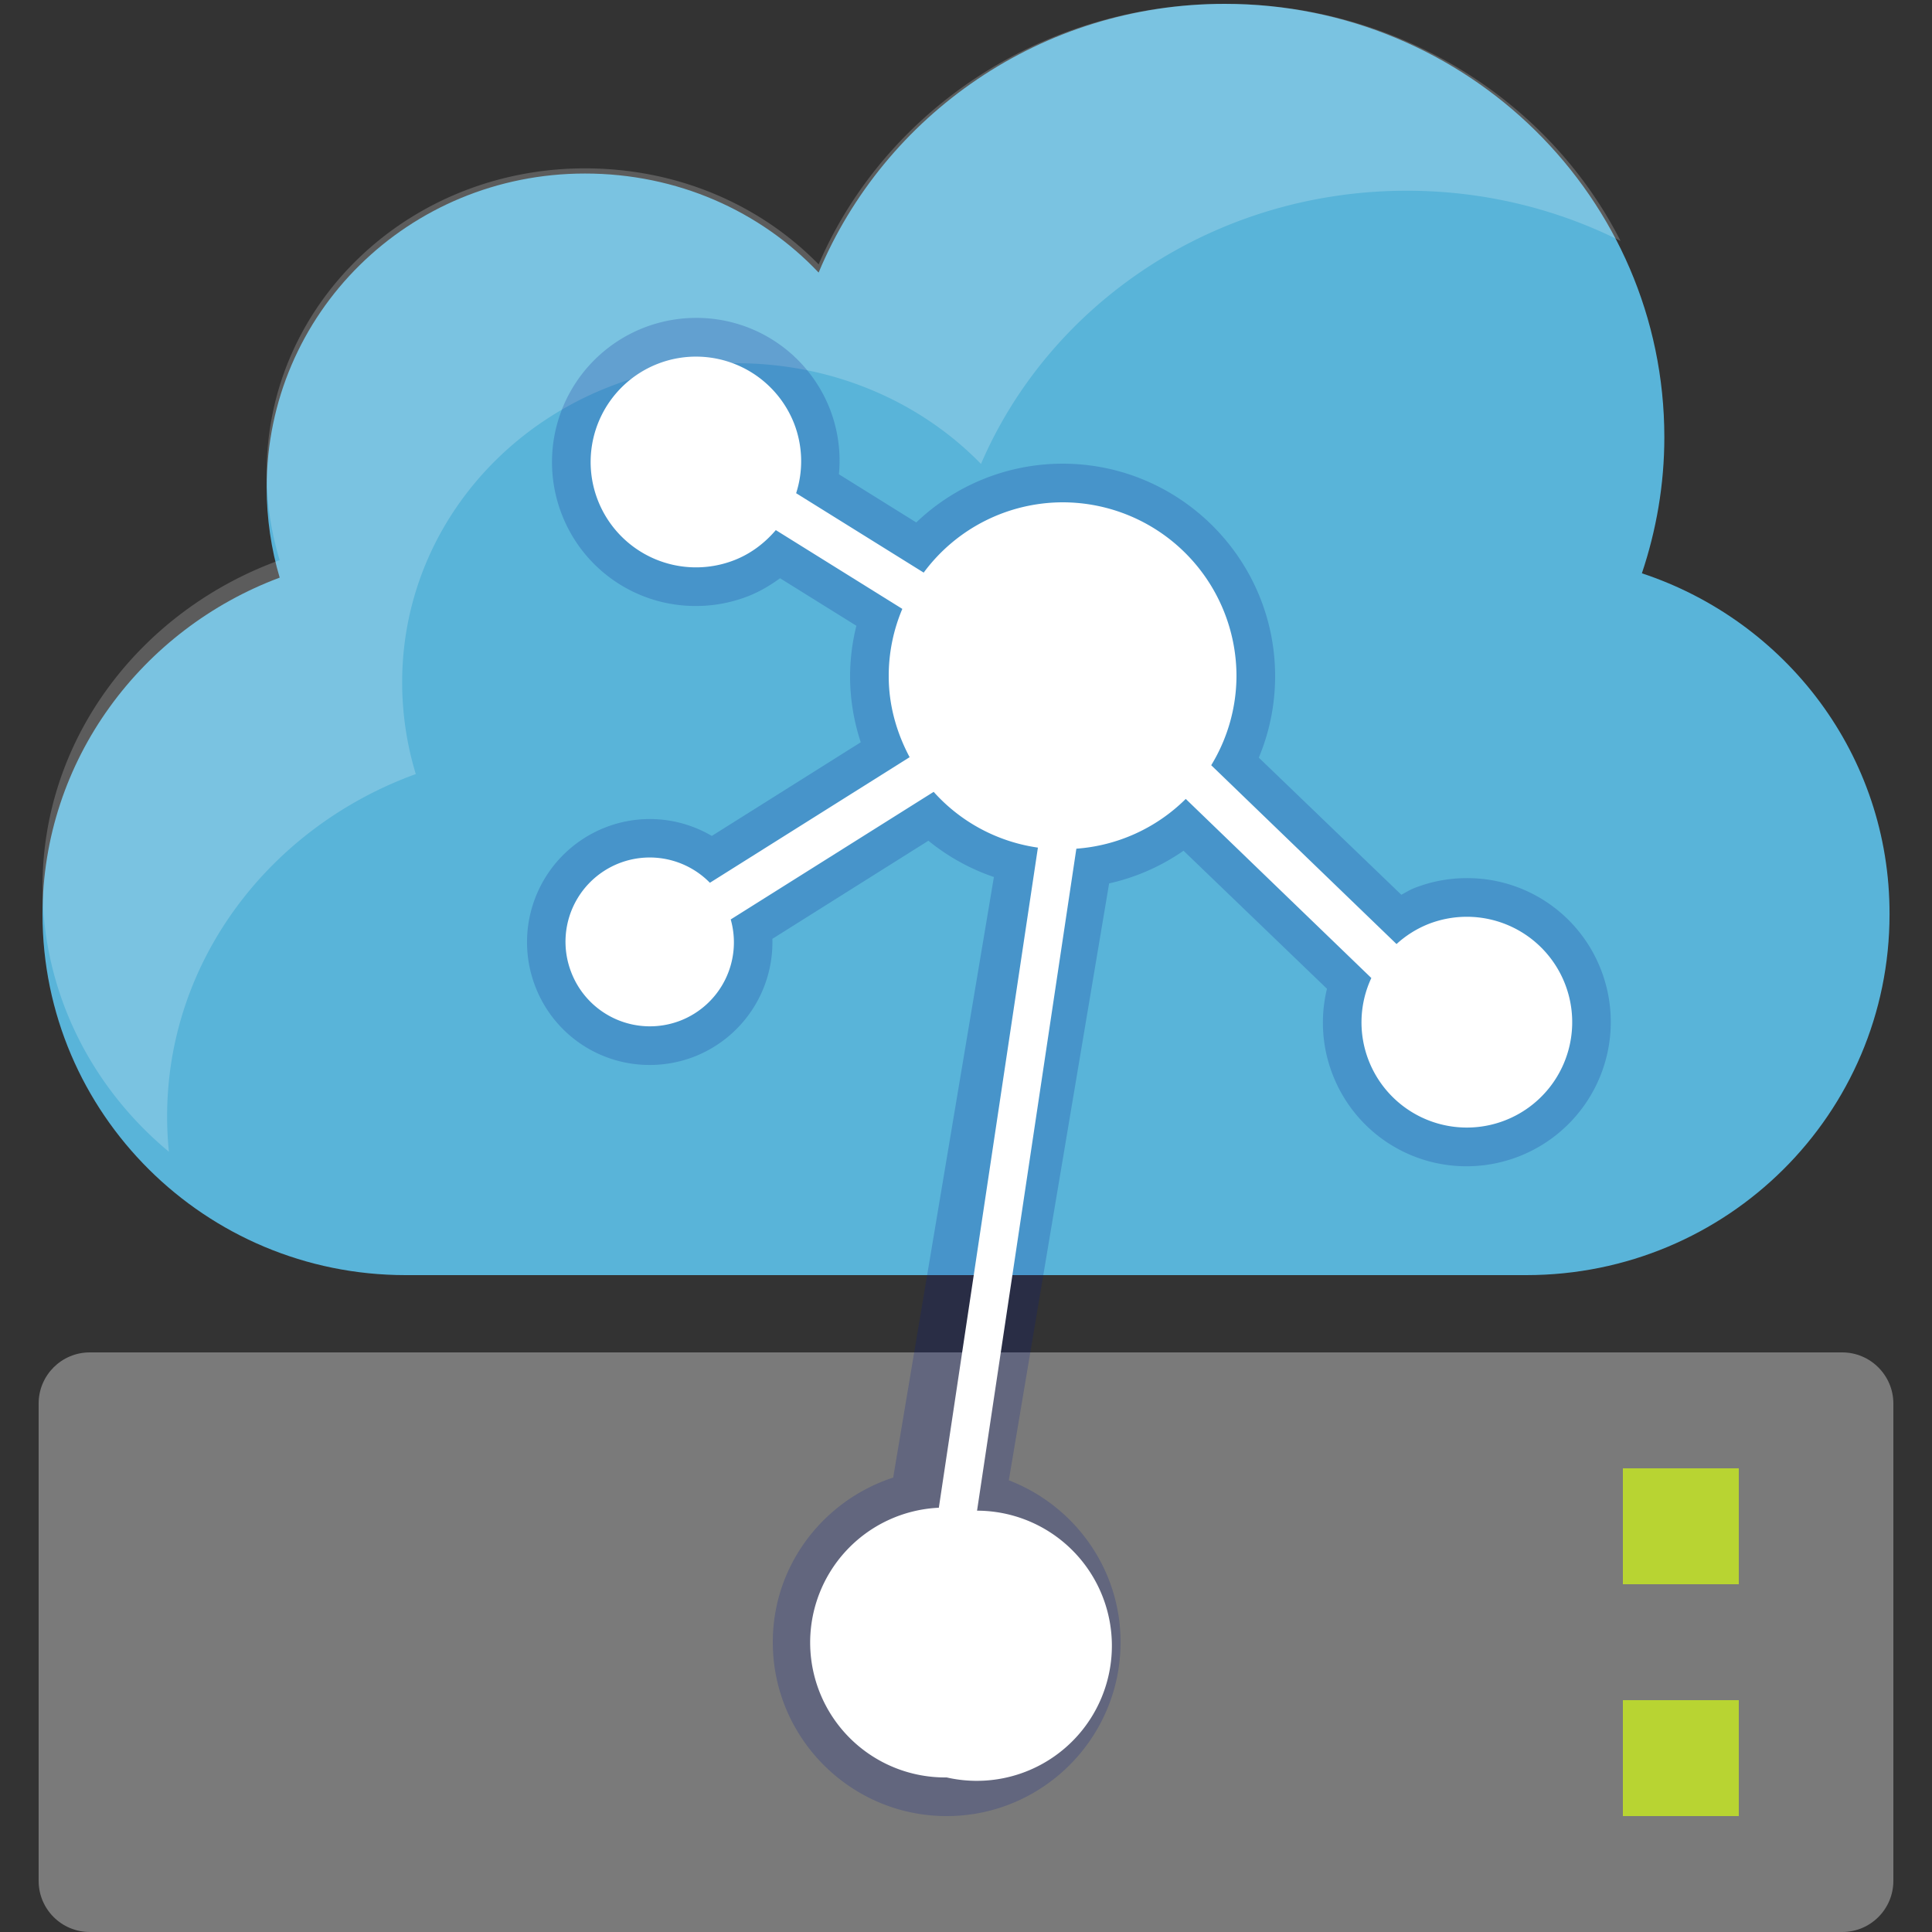 <svg xmlns="http://www.w3.org/2000/svg" width="50" height="50"><rect width="100%" height="100%" fill="#333333" stroke="none"/><path fill="#7A7A7A" d="M47.677 35H2.323C1.592 35 1 35.592 1 36.323v12.354C1 49.408 1.592 50 2.323 50h45.354c.731 0 1.323-.592 1.323-1.323V36.323c0-.728-.595-1.323-1.323-1.323z"/><path fill="#B8D432" d="M42 38h3v3h-3zm0 6h3v3h-3z"/><path fill="#59B4D9" d="M42.492 14.837c.372-1.109.581-2.291.581-3.522C43.073 5.121 37.98.1 31.697.1c-4.75 0-8.808 2.876-10.511 6.954-1.51-1.595-3.659-2.563-6.047-2.563-4.567 0-8.238 3.619-8.238 8.123 0 .8.119 1.604.337 2.335-3.56 1.33-6.138 4.714-6.138 8.713C1.1 28.812 5.305 33 10.499 33h29c5.208 0 9.402-4.182 9.402-9.338.011-4.111-2.674-7.59-6.409-8.825z"/><path opacity=".2" fill="#FFF" d="M4.325 28.892c0-4.066 2.703-7.507 6.436-8.859a8.147 8.147 0 01-.353-2.374c0-4.579 3.849-8.259 8.639-8.259 2.503 0 4.758.984 6.341 2.606 1.785-4.146 6.04-7.07 11.022-7.07 1.996 0 3.876.471 5.529 1.299C40.095 2.604 36.202.1 31.697.1c-4.75 0-8.808 2.789-10.511 6.742-1.51-1.547-3.659-2.485-6.047-2.485-4.567 0-8.238 3.509-8.238 7.876 0 .776.119 1.555.337 2.264-3.561 1.29-6.138 4.571-6.138 8.449 0 2.741 1.269 5.199 3.271 6.861a9.22 9.22 0 01-.046-.915z"/><path opacity=".2" fill="#00188F" d="M41.433 25.096a3.708 3.708 0 00-3.473-2.37c-.465 0-.922.086-1.357.257-.12.047-.224.115-.337.173l-3.688-3.548c.271-.65.422-1.361.422-2.108 0-3.033-2.468-5.5-5.5-5.5a5.479 5.479 0 00-3.787 1.521l-2.002-1.247a3.686 3.686 0 00-.229-1.677 3.707 3.707 0 00-3.472-2.37 3.732 3.732 0 00-3.47 5.086 3.708 3.708 0 003.472 2.37h.001c.465 0 .922-.086 1.357-.257.298-.117.566-.279.818-.461l1.975 1.23A5.45 5.45 0 0022 17.5c0 .597.099 1.171.276 1.71l-3.855 2.424a3.16 3.16 0 00-2.76-.218 3.187 3.187 0 00-1.804 4.123 3.163 3.163 0 002.963 2.022h.001c.396 0 .787-.074 1.159-.22a3.179 3.179 0 002.009-3.044l4.038-2.539a5.48 5.48 0 001.695.939l-2.606 15.542C21.314 38.829 20 40.505 20 42.5c0 2.481 2.019 4.5 4.5 4.5s4.5-2.019 4.5-4.5c0-1.913-1.205-3.54-2.892-4.19l2.596-15.447a5.481 5.481 0 001.926-.846l3.712 3.572a3.703 3.703 0 00.148 2.224 3.71 3.71 0 003.472 2.37 3.734 3.734 0 003.471-5.087z"/><path fill="#FFF" d="M40.501 25.46a2.727 2.727 0 00-3.534-1.546 2.71 2.71 0 00-.825.518l-4.796-4.628A4.456 4.456 0 0032 17.5a4.5 4.5 0 00-4.5-4.5 4.48 4.48 0 00-3.595 1.819l-3.301-2.055a2.7 2.7 0 00-.052-1.802 2.727 2.727 0 10-1.546 3.534c.434-.17.789-.446 1.072-.777l3.274 2.039A4.45 4.45 0 0023 17.5c0 .761.207 1.468.541 2.096l-5.169 3.25a2.18 2.18 0 00-3.584 2.328 2.181 2.181 0 002.827 1.237 2.174 2.174 0 001.296-2.616l5.252-3.302a4.467 4.467 0 002.698 1.443L24.297 39.02A3.492 3.492 0 0024.5 46a3.496 3.496 0 10.786-6.904l2.57-17.132a4.477 4.477 0 002.831-1.288l4.803 4.635a2.714 2.714 0 00-.068 2.137 2.727 2.727 0 105.079-1.988z"/></svg>